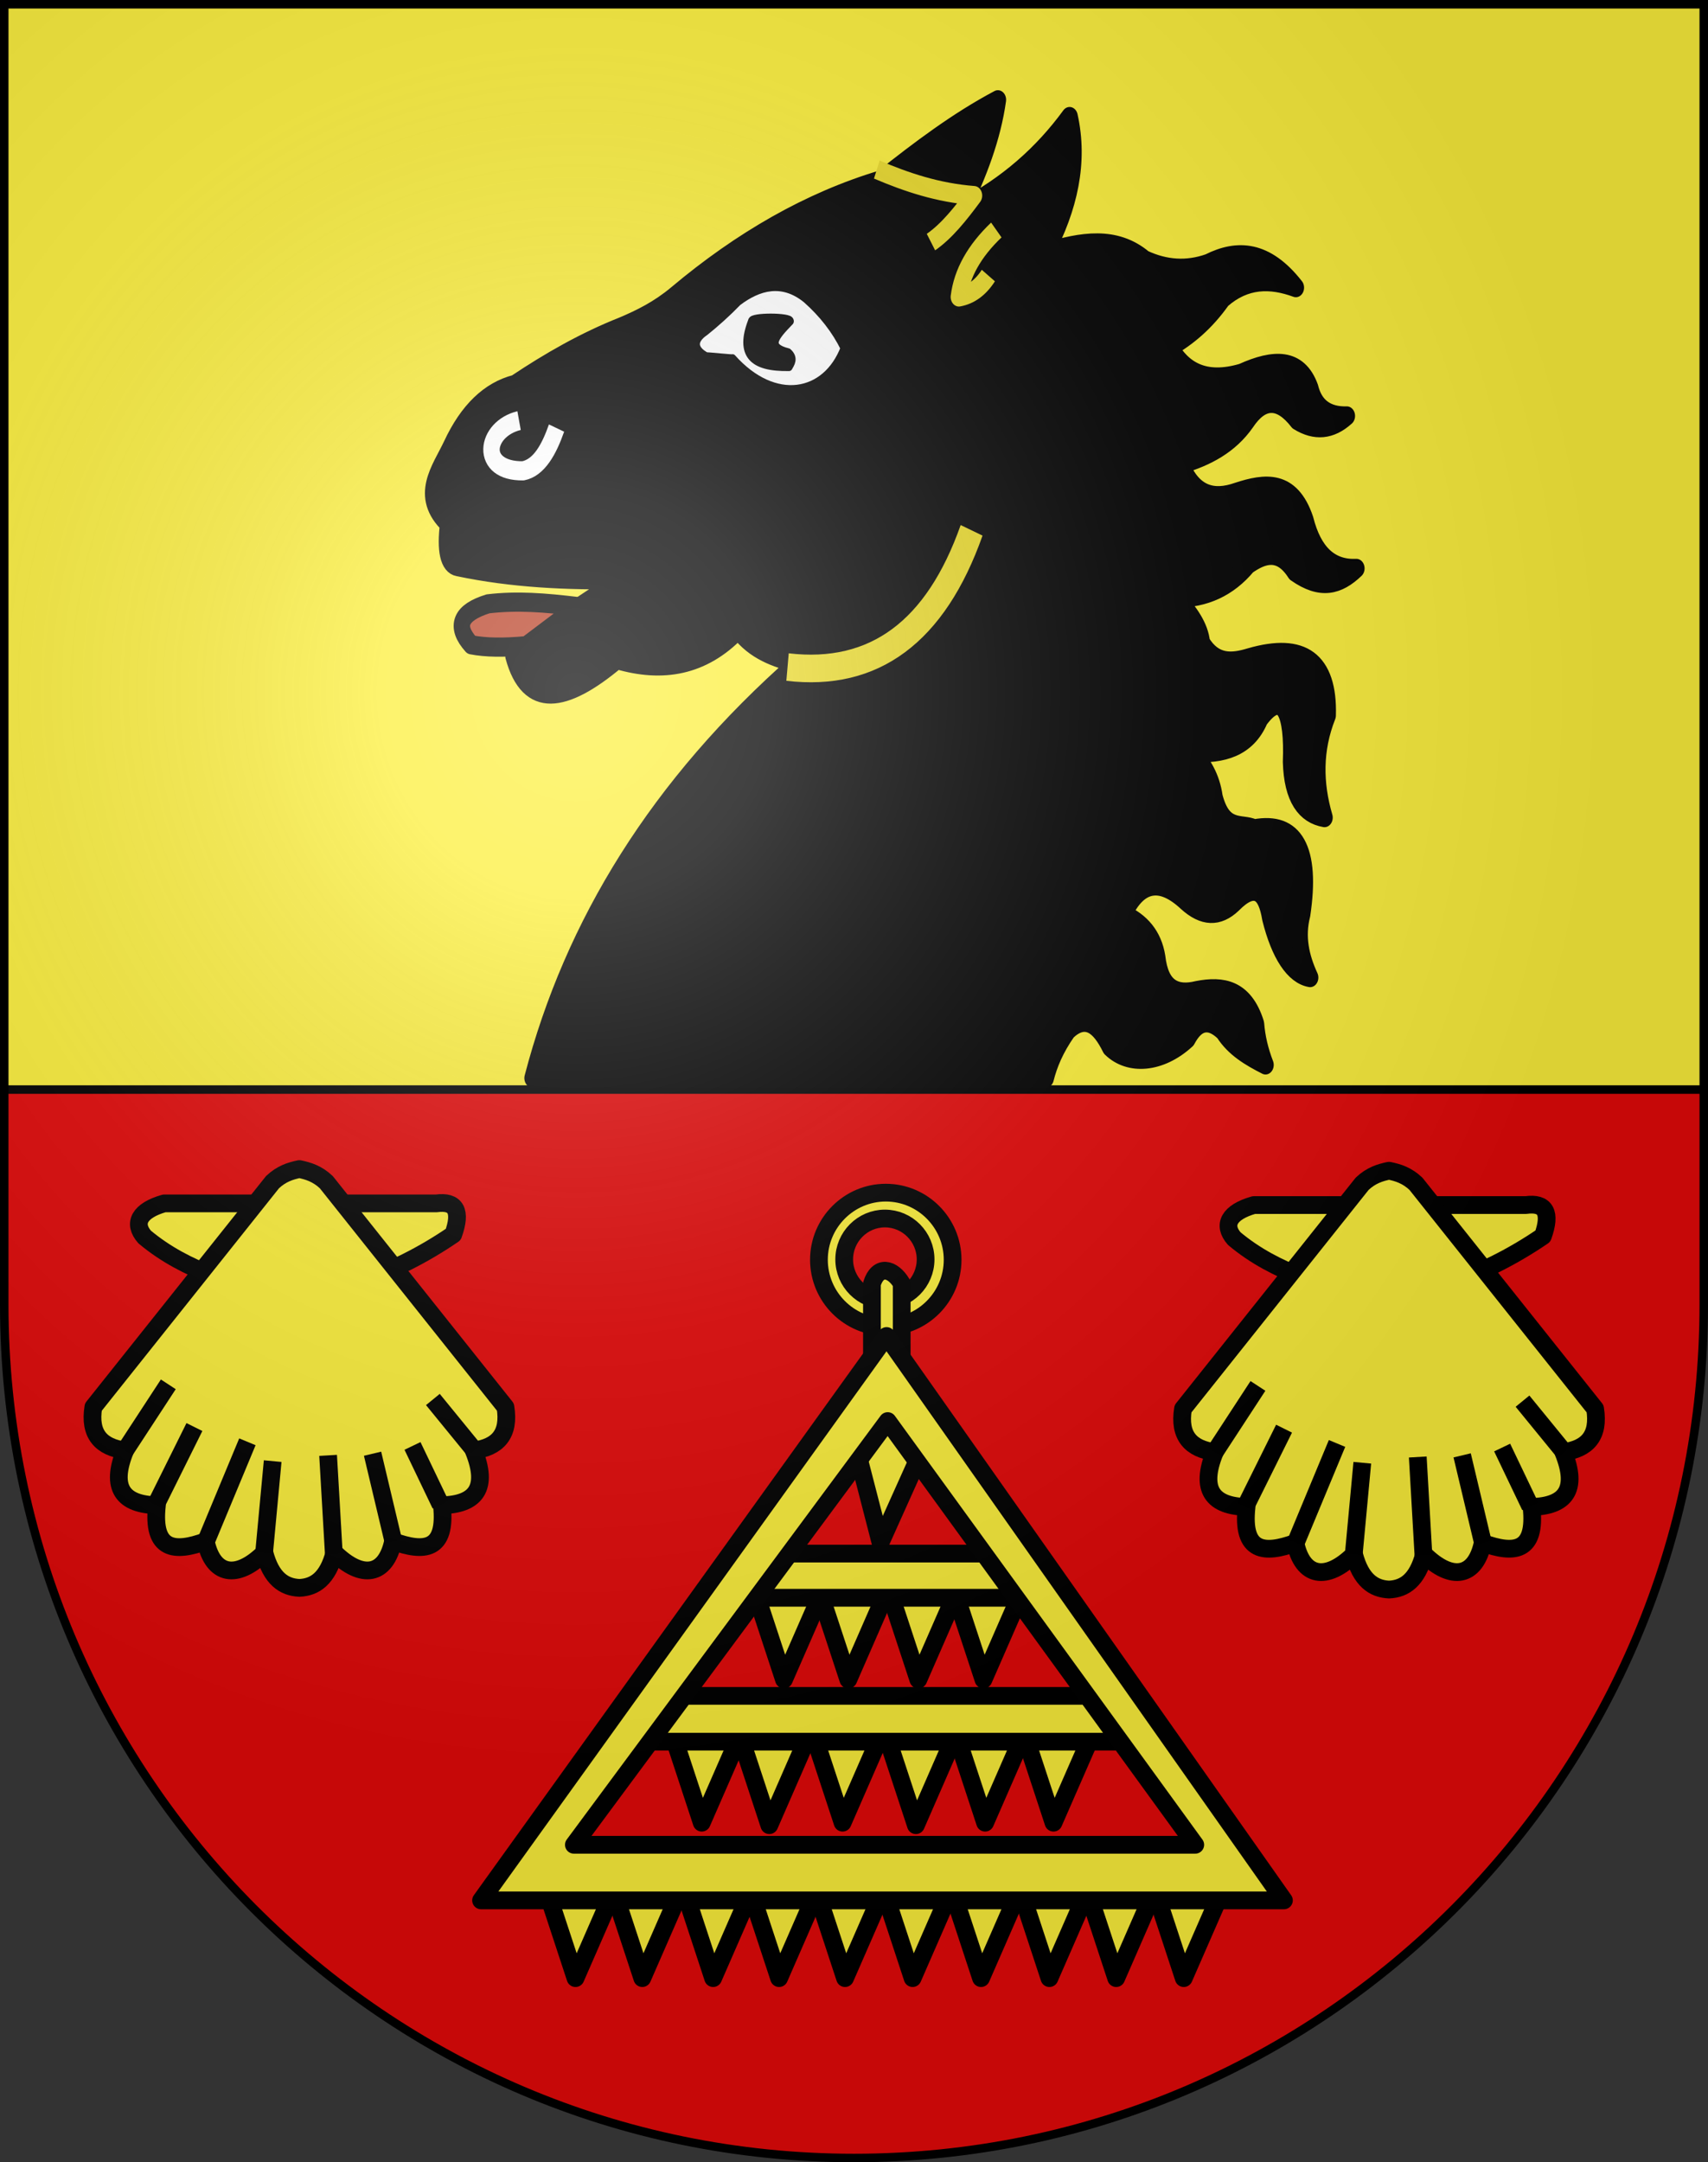 <?xml version="1.0" encoding="UTF-8" standalone="no"?>
<svg
   xmlns:dc="http://purl.org/dc/elements/1.1/"
   xmlns:cc="http://creativecommons.org/ns#"
   xmlns:rdf="http://www.w3.org/1999/02/22-rdf-syntax-ns#"
   xmlns:svg="http://www.w3.org/2000/svg"
   xmlns="http://www.w3.org/2000/svg"
   xmlns:xlink="http://www.w3.org/1999/xlink"
   xmlns:sodipodi="http://sodipodi.sourceforge.net/DTD/sodipodi-0.dtd"
   xmlns:inkscape="http://www.inkscape.org/namespaces/inkscape"
   version="1.0"
   width="603"
   height="763"
   id="svg20"
   sodipodi:docname="2295.svg">
  <rect width="100%" height="100%" fill="#333333" stroke="none"/>
  <sodipodi:namedview
     pagecolor="#ffffff"
     bordercolor="#666666"
     borderopacity="1"
     objecttolerance="10"
     gridtolerance="10"
     guidetolerance="10"
     inkscape:pageopacity="0"
     inkscape:pageshadow="2"
     inkscape:window-width="640"
     inkscape:window-height="480"
     id="namedview78" />
  <desc
     id="desc22">Coat of Arms of Canton of Freiburg (Fribourg)</desc>
  <defs
     id="defs29">
    <linearGradient
       id="linearGradient2893">
      <stop
         id="stop2895"
         style="stop-color:#ffffff;stop-opacity:0.314"
         offset="0" />
      <stop
         id="stop2897"
         style="stop-color:#ffffff;stop-opacity:0.251"
         offset="0.19" />
      <stop
         id="stop2901"
         style="stop-color:#6b6b6b;stop-opacity:0.125"
         offset="0.6" />
      <stop
         id="stop2899"
         style="stop-color:#000000;stop-opacity:0.125"
         offset="1" />
    </linearGradient>
    <radialGradient
       cx="858.042"
       cy="579.933"
       r="300"
       fx="858.042"
       fy="579.933"
       id="radialGradient3236"
       xlink:href="#linearGradient2893"
       gradientUnits="userSpaceOnUse"
       gradientTransform="matrix(1.215,0,0,1.267,-839.192,-490.489)" />
    <clipPath
       id="clipPath3791">
      <path
         d="m 1.5,1.5 0,458.868 C 1.5,626.679 135.815,761.5 301.5,761.5 467.185,761.5 601.5,626.679 601.5,460.368 l 0,-458.868 -600,0 z"
         id="path3793"
         style="fill:none;stroke:#000000;stroke-width:3;stroke-miterlimit:4;stroke-opacity:1;stroke-dasharray:none;display:inline" />
    </clipPath>
  </defs>
  <g
     id="layer1"
     style="display:inline">
    <path
       d="m 1.5,1.5 0,458.868 C 1.5,626.678 135.815,761.5 301.5,761.5 467.185,761.5 601.5,626.678 601.5,460.368 l 0,-458.868 -600,0 z"
       id="path1899"
       style="fill:#e20909;fill-opacity:1" />
  </g>
  <g
     id="layer2"
     style="display:inline">
    <rect
       width="694.449"
       height="397.893"
       x="-56.629"
       y="-13.412"
       clip-path="url(#clipPath3791)"
       id="rect3003"
       style="fill:#fcef3c;fill-opacity:1;fill-rule:nonzero;stroke:#000000;stroke-width:3;stroke-miterlimit:4;stroke-opacity:1;stroke-dasharray:none" />
    <path
       d="m 312.724,420.856 c 13,0 23.593,10.648 23.593,23.69 0,13.064 -10.604,23.701 -23.593,23.701 -12.989,0 -23.604,-10.648 -23.604,-23.701 -0.011,-13.042 10.604,-23.69 23.604,-23.69 l 0,0 z m -0.319,9.125 c 7.923,0 14.373,6.488 14.373,14.432 0,7.944 -6.45,14.432 -14.373,14.432 -7.912,0 -14.363,-6.488 -14.363,-14.432 0,-7.944 6.45,-14.432 14.363,-14.432 l 0,0 z"
       id="path2188"
       style="fill:#fcef3c;fill-rule:evenodd;stroke:#010101;stroke-width:6.262;stroke-linejoin:round;stroke-miterlimit:2.414" />
    <path
       d="m 307.834,453.042 0,30.145 10.505,0 0,-30.299 c -3.198,-5.385 -8.407,-6.609 -10.505,0.154 l 0,0 z"
       id="path2190"
       style="fill:#fcef3c;fill-rule:evenodd;stroke:#000000;stroke-width:6.262;stroke-linejoin:round;stroke-miterlimit:2.414" />
    <polygon
       points="30.502,39.346 29.533,40.805 30.398,44.142 31.851,40.923 30.502,39.346 "
       transform="matrix(10.989,0,0,11.034,-23.185,57.297)"
       id="polygon2192"
       style="fill:#fcef3c;fill-rule:evenodd;stroke:#010101;stroke-width:0.569;stroke-linejoin:round;stroke-miterlimit:2.414" />
    <path
       d="m 336.57,560.337 10.637,32.33 14.384,-32.892 c -0.011,0 -24.736,0.563 -25.022,0.563 l 0,0 z"
       id="path2194"
       style="fill:#fcef3c;fill-rule:evenodd;stroke:#000000;stroke-width:6.262;stroke-linejoin:round;stroke-miterlimit:2.414" />
    <path
       d="m 313.57,560.337 10.637,32.33 14.384,-32.892 c -0.011,0 -24.736,0.563 -25.022,0.563 l 0,0 z"
       id="path2196"
       style="fill:#fcef3c;fill-rule:evenodd;stroke:#000000;stroke-width:6.262;stroke-linejoin:round;stroke-miterlimit:2.414" />
    <path
       d="m 288.845,560.337 10.648,32.33 14.373,-32.892 c -0.011,0 -24.736,0.563 -25.022,0.563 l 0,0 z"
       id="path2198"
       style="fill:#fcef3c;fill-rule:evenodd;stroke:#000000;stroke-width:6.262;stroke-linejoin:round;stroke-miterlimit:2.414" />
    <path
       d="m 266.142,560.337 10.637,32.33 14.384,-32.892 c -0.011,0 -24.736,0.563 -25.022,0.563 l 0,0 z"
       id="path2200"
       style="fill:#fcef3c;fill-rule:evenodd;stroke:#000000;stroke-width:6.262;stroke-linejoin:round;stroke-miterlimit:2.414" />
    <rect
       width="102.636"
       height="15.591"
       x="262.109"
       y="548.221"
       id="rect2202"
       style="fill:#fcef3c;fill-rule:evenodd;stroke:#000000;stroke-width:6.262;stroke-linejoin:round;stroke-miterlimit:2.414" />
    <path
       d="m 237.099,610.85 10.648,32.33 14.373,-32.892 c -0.011,0 -24.736,0.563 -25.022,0.563 l 0,0 z"
       id="path2204"
       style="fill:#fcef3c;fill-rule:evenodd;stroke:#000000;stroke-width:6.262;stroke-linejoin:round;stroke-miterlimit:2.414" />
    <path
       d="m 361.295,610.85 10.637,32.33 14.384,-32.892 c -0.011,0 -24.736,0.563 -25.022,0.563 l 0,0 z"
       id="path2206"
       style="fill:#fcef3c;fill-rule:evenodd;stroke:#000000;stroke-width:6.262;stroke-linejoin:round;stroke-miterlimit:2.414" />
    <path
       d="m 337.153,610.85 10.637,32.33 14.373,-32.892 c -0.011,0 -24.725,0.563 -25.011,0.563 l 0,0 z"
       id="path2208"
       style="fill:#fcef3c;fill-rule:evenodd;stroke:#000000;stroke-width:6.262;stroke-linejoin:round;stroke-miterlimit:2.414" />
    <path
       d="m 312.713,611.733 10.637,32.33 14.373,-32.903 c -0.011,-0.011 -24.725,0.574 -25.011,0.574 l 0,0 z"
       id="path2210"
       style="fill:#fcef3c;fill-rule:evenodd;stroke:#000000;stroke-width:6.262;stroke-linejoin:round;stroke-miterlimit:2.414" />
    <path
       d="m 286.834,610.85 10.637,32.33 14.373,-32.892 c 0,0 -24.714,0.563 -25.011,0.563 l 0,0 z"
       id="path2212"
       style="fill:#fcef3c;fill-rule:evenodd;stroke:#000000;stroke-width:6.262;stroke-linejoin:round;stroke-miterlimit:2.414" />
    <path
       d="m 260.966,611.733 10.637,32.33 14.373,-32.903 c -0.011,-0.011 -24.725,0.574 -25.011,0.574 l 0,0 z"
       id="path2214"
       style="fill:#fcef3c;fill-rule:evenodd;stroke:#000000;stroke-width:6.262;stroke-linejoin:round;stroke-miterlimit:2.414" />
    <rect
       width="171.922"
       height="16.165"
       x="226.461"
       y="598.437"
       id="rect2216"
       style="fill:#fcef3c;fill-rule:evenodd;stroke:#000000;stroke-width:6.262;stroke-linejoin:round;stroke-miterlimit:2.414" />
    <path
       d="m 407.284,665.7 10.637,32.33 14.384,-32.903 c 0,-0.011 -24.725,0.574 -25.022,0.574 l 0,0 z"
       id="path2218"
       style="fill:#fcef3c;fill-rule:evenodd;stroke:#000000;stroke-width:6.262;stroke-linejoin:round;stroke-miterlimit:2.414" />
    <path
       d="m 383.427,665.7 10.637,32.33 14.373,-32.903 c 0,-0.011 -24.714,0.574 -25.011,0.574 l 0,0 z"
       id="path2220"
       style="fill:#fcef3c;fill-rule:evenodd;stroke:#000000;stroke-width:6.262;stroke-linejoin:round;stroke-miterlimit:2.414" />
    <path
       d="m 359.856,665.7 10.637,32.33 14.384,-32.903 c -0.011,-0.011 -24.736,0.574 -25.022,0.574 l 0,0 z"
       id="path2222"
       style="fill:#fcef3c;fill-rule:evenodd;stroke:#000000;stroke-width:6.262;stroke-linejoin:round;stroke-miterlimit:2.414" />
    <path
       d="m 335.713,665.7 10.637,32.33 14.373,-32.903 c -0.011,-0.011 -24.725,0.574 -25.011,0.574 l 0,0 z"
       id="path2224"
       style="fill:#fcef3c;fill-rule:evenodd;stroke:#000000;stroke-width:6.262;stroke-linejoin:round;stroke-miterlimit:2.414" />
    <path
       d="m 311.559,665.7 10.637,32.33 14.373,-32.903 c 0,-0.011 -24.725,0.574 -25.011,0.574 l 0,0 z"
       id="path2226"
       style="fill:#fcef3c;fill-rule:evenodd;stroke:#000000;stroke-width:6.262;stroke-linejoin:round;stroke-miterlimit:2.414" />
    <path
       d="m 287.702,665.7 10.637,32.33 14.384,-32.903 c -0.011,-0.011 -24.736,0.574 -25.022,0.574 l 0,0 z"
       id="path2228"
       style="fill:#fcef3c;fill-rule:evenodd;stroke:#000000;stroke-width:6.262;stroke-linejoin:round;stroke-miterlimit:2.414" />
    <path
       d="m 264.406,665.7 10.648,32.33 14.373,-32.903 c 0,-0.011 -24.725,0.574 -25.022,0.574 l 0,0 z"
       id="path2230"
       style="fill:#fcef3c;fill-rule:evenodd;stroke:#000000;stroke-width:6.262;stroke-linejoin:round;stroke-miterlimit:2.414" />
    <path
       d="m 241.131,665.7 10.637,32.33 14.373,-32.903 c 0,-0.011 -24.725,0.574 -25.011,0.574 l 0,0 z"
       id="path2232"
       style="fill:#fcef3c;fill-rule:evenodd;stroke:#000000;stroke-width:6.262;stroke-linejoin:round;stroke-miterlimit:2.414" />
    <path
       d="m 216.121,665.7 10.637,32.33 14.373,-32.903 c -0.011,-0.011 -24.725,0.574 -25.011,0.574 l 0,0 z"
       id="path2234"
       style="fill:#fcef3c;fill-rule:evenodd;stroke:#000000;stroke-width:6.262;stroke-linejoin:round;stroke-miterlimit:2.414" />
    <path
       d="m 192.538,665.7 10.637,32.33 14.384,-32.903 c 0,-0.011 -24.725,0.574 -25.022,0.574 l 0,0 z"
       id="path2236"
       style="fill:#fcef3c;fill-rule:evenodd;stroke:#000000;stroke-width:6.262;stroke-linejoin:round;stroke-miterlimit:2.414" />
    <path
       d="m 169.835,670.599 283.448,0 -140.284,-199.164 -143.164,199.164 0,0 z m 32.769,-19.618 219.372,0 -108.581,-149.522 -110.79,149.522 0,0 z"
       id="path2238"
       style="fill:#fcef3c;fill-rule:evenodd;stroke:#010101;stroke-width:6.262;stroke-linejoin:round;stroke-miterlimit:2.414" />
    <path
       d="m 442.657,425.237 96.021,0 c 7,-0.971 9,2.692 6.033,10.968 -10.538,7.205 -21.846,12.888 -33.923,17.025 l -51.164,-2.593 c -8.286,-3.211 -16.352,-7.271 -23.868,-13.561 -4.209,-4.811 -1.912,-9.335 6.901,-11.839 l 0,0 z"
       id="path2240"
       style="fill:#fcef3c;fill-rule:evenodd;stroke:#010101;stroke-width:6.262;stroke-linejoin:round;stroke-miterlimit:2.414" />
    <path
       d="m 490.382,413.121 0,0 0,0 c -3.154,0.662 -6.319,1.611 -9.483,4.612 l -63.241,79.379 c -1.571,9.611 2.791,14.19 11.209,15.304 -5.429,13.428 -0.615,19.056 11.22,19.343 -1.78,16.176 6.352,16.639 17.242,12.689 2.516,12.06 10.901,13.704 20.703,4.038 2.396,9.147 6.901,12.182 12.363,12.424 l 0,-0.011 0,0.011 c 5.461,-0.243 9.967,-3.277 12.363,-12.424 9.802,9.666 18.176,8.022 20.703,-4.038 10.901,3.939 19.022,3.476 17.242,-12.689 11.835,-0.287 16.659,-5.914 11.22,-19.343 8.418,-1.114 12.769,-5.694 11.22,-15.304 l -63.252,-79.379 c -3.176,-3.001 -6.341,-3.961 -9.505,-4.612 l 0,0 z"
       id="path2242"
       style="fill:#fcef3c;fill-rule:evenodd;stroke:#010101;stroke-width:6.262;stroke-linejoin:round;stroke-miterlimit:2.414" />
    <line
       stroke-miterlimit="2.414"
       x1="477.932"
       y1="548.497"
       x2="480.953"
       y2="516.168"
       id="line2244"
       style="fill:#fcef3c;stroke:#000000;stroke-width:6.262;stroke-linejoin:round;stroke-miterlimit:2.414" />
    <line
       stroke-miterlimit="2.414"
       x1="502.536"
       y1="548.784"
       x2="500.536"
       y2="514.137"
       id="line2246"
       style="fill:#fcef3c;stroke:#000000;stroke-width:6.262;stroke-linejoin:round;stroke-miterlimit:2.414" />
    <line
       stroke-miterlimit="2.414"
       x1="523.547"
       y1="544.437"
       x2="516.206"
       y2="513.564"
       id="line2248"
       style="fill:#fcef3c;stroke:#000000;stroke-width:6.262;stroke-linejoin:round;stroke-miterlimit:2.414" />
    <line
       stroke-miterlimit="2.414"
       x1="540.25"
       y1="531.538"
       x2="530.327"
       y2="510.805"
       id="line2250"
       style="fill:#fcef3c;stroke:#000000;stroke-width:6.262;stroke-linejoin:round;stroke-miterlimit:2.414" />
    <line
       stroke-miterlimit="2.414"
       x1="552.195"
       y1="512.405"
       x2="537.513"
       y2="494.431"
       id="line2252"
       style="fill:#fcef3c;stroke:#000000;stroke-width:6.262;stroke-linejoin:round;stroke-miterlimit:2.414" />
    <line
       stroke-miterlimit="2.414"
       x1="457.503"
       y1="544.293"
       x2="472.031"
       y2="509.36"
       id="line2254"
       style="fill:#fcef3c;stroke:#000000;stroke-width:6.262;stroke-linejoin:round;stroke-miterlimit:2.414" />
    <line
       stroke-miterlimit="2.414"
       x1="439.657"
       y1="531.681"
       x2="453.327"
       y2="504.141"
       id="line2256"
       style="fill:#fcef3c;stroke:#000000;stroke-width:6.262;stroke-linejoin:round;stroke-miterlimit:2.414" />
    <line
       stroke-miterlimit="2.414"
       x1="428.855"
       y1="512.405"
       x2="444.108"
       y2="489.057"
       id="line2258"
       style="fill:#fcef3c;stroke:#000000;stroke-width:6.262;stroke-linejoin:round;stroke-miterlimit:2.414" />
    <path
       d="m 57.968,424.652 96.021,0 c 6.989,-0.96 9,2.692 6.033,10.968 -10.538,7.216 -21.846,12.899 -33.923,17.036 l -51.164,-2.593 c -8.286,-3.222 -16.352,-7.282 -23.868,-13.561 -4.209,-4.822 -1.912,-9.346 6.901,-11.851 l 0,0 z"
       id="path2260"
       style="fill:#fcef3c;fill-rule:evenodd;stroke:#010101;stroke-width:6.262;stroke-linejoin:round;stroke-miterlimit:2.414" />
    <path
       d="m 105.693,412.536 0,0 0,0 c -3.165,0.673 -6.319,1.622 -9.483,4.623 l -63.252,79.368 c -1.56,9.622 2.802,14.19 11.22,15.304 -5.439,13.428 -0.626,19.067 11.22,19.343 -1.78,16.187 6.341,16.65 17.242,12.7 2.516,12.06 10.901,13.693 20.703,4.038 2.396,9.136 6.901,12.17 12.363,12.413 l 0,0 0,0 c 5.462,-0.243 9.967,-3.277 12.363,-12.413 9.802,9.655 18.176,8.022 20.703,-4.038 10.89,3.939 19.022,3.476 17.242,-12.7 11.835,-0.276 16.648,-5.914 11.22,-19.343 8.418,-1.114 12.769,-5.683 11.209,-15.304 L 115.198,417.16 c -3.187,-3.001 -6.352,-3.961 -9.505,-4.623 l 0,0 z"
       id="path2262"
       style="fill:#fcef3c;fill-rule:evenodd;stroke:#010101;stroke-width:6.262;stroke-linejoin:round;stroke-miterlimit:2.414" />
    <line
       stroke-miterlimit="2.414"
       x1="93.243"
       y1="547.912"
       x2="96.265"
       y2="515.594"
       id="line2264"
       style="fill:#fcef3c;stroke:#000000;stroke-width:6.262;stroke-linejoin:round;stroke-miterlimit:2.414" />
    <line
       stroke-miterlimit="2.414"
       x1="117.847"
       y1="548.21"
       x2="115.836"
       y2="513.564"
       id="line2266"
       style="fill:#fcef3c;stroke:#000000;stroke-width:6.262;stroke-linejoin:round;stroke-miterlimit:2.414" />
    <line
       stroke-miterlimit="2.414"
       x1="138.869"
       y1="543.863"
       x2="131.528"
       y2="512.979"
       id="line2268"
       style="fill:#fcef3c;stroke:#000000;stroke-width:6.262;stroke-linejoin:round;stroke-miterlimit:2.414" />
    <line
       stroke-miterlimit="2.414"
       x1="155.561"
       y1="530.953"
       x2="145.627"
       y2="510.231"
       id="line2270"
       style="fill:#fcef3c;stroke:#000000;stroke-width:6.262;stroke-linejoin:round;stroke-miterlimit:2.414" />
    <line
       stroke-miterlimit="2.414"
       x1="167.506"
       y1="511.82"
       x2="152.825"
       y2="493.846"
       id="line2272"
       style="fill:#fcef3c;stroke:#000000;stroke-width:6.262;stroke-linejoin:round;stroke-miterlimit:2.414" />
    <line
       stroke-miterlimit="2.414"
       x1="72.803"
       y1="543.709"
       x2="87.342"
       y2="508.775"
       id="line2274"
       style="fill:#fcef3c;stroke:#000000;stroke-width:6.262;stroke-linejoin:round;stroke-miterlimit:2.414" />
    <line
       stroke-miterlimit="2.414"
       x1="54.957"
       y1="531.108"
       x2="68.638"
       y2="503.567"
       id="line2276"
       style="fill:#fcef3c;stroke:#000000;stroke-width:6.262;stroke-linejoin:round;stroke-miterlimit:2.414" />
    <line
       stroke-miterlimit="2.414"
       x1="44.166"
       y1="511.82"
       x2="59.419"
       y2="488.494"
       id="line2278"
       style="fill:#fcef3c;stroke:#000000;stroke-width:6.262;stroke-linejoin:round;stroke-miterlimit:2.414" />
    <g
       transform="matrix(0.858,0,0,1.001,511.695,117.855)"
       id="g3926">
      <path
         d="m -166.101,262.316 -211.143,0 c 16.391,-53.823 51.392,-102.883 108.861,-146.217 -9.085,-1.955 -17.82,-4.574 -24.273,-11.792 -14.286,12.795 -31.166,15.188 -49.825,10.489 -21.592,15.539 -36.78,17.243 -42.62,-1.303 13.985,-9.837 28.86,-18.797 44.587,-26.893 -22.507,0.301 -45.013,-0.514 -67.532,-4.587 -3.922,-0.652 -5.251,-5.677 -3.922,-15.075 -12.13,-9.95 -3.496,-18.797 1.303,-27.532 6.541,-12.03 15.301,-19.236 26.228,-21.642 13.872,-7.932 28.309,-15.025 43.923,-20.326 7.444,-2.694 14.875,-5.827 22.294,-11.153 26.492,-19.06 54.575,-32.958 84.575,-40.652 15.301,-10.376 30.815,-20.439 47.87,-28.196 -2.08,12.895 -7.757,25.802 -15.088,38.685 18.484,-8.208 33.121,-19.311 44.587,-32.77 4.16,15.94 0,31.905 -9.825,47.858 14.537,-3.734 28.747,-5.94 40.652,2.619 8.734,3.496 17.481,3.935 26.228,1.303 12.018,-5.188 24.035,-4.637 36.053,8.534 -10.426,-3.283 -20.602,-3.283 -30.151,3.922 -6.717,8.133 -14.048,13.283 -21.642,17.043 5.627,8.421 14.261,13.008 29.499,9.173 13.221,-5.138 23.71,-5.351 28.196,5.251 1.955,6.767 6.993,10.05 15.075,9.837 -6.341,4.925 -13.12,5.464 -20.326,1.642 -7.431,-8.196 -14.424,-8.095 -20.978,0.313 -6.516,7.983 -16.015,12.344 -26.893,15.075 5.188,11.153 13.384,12.694 22.945,9.837 11.704,-3.308 22.644,-4.411 28.196,9.837 3.496,11.792 10.489,17.494 20.978,17.043 -7.093,5.852 -14.637,7.707 -25.238,1.303 -6.341,-8.496 -13.008,-6.391 -19.349,-2.619 -7.644,7.87 -17.494,11.792 -29.499,11.792 5.79,5.251 9.95,10.489 10.489,15.74 5.464,7.782 12.456,7.118 19.674,5.251 22.068,-5.476 32.77,1.303 32.118,20.314 -5.539,12.03 -5.389,24.048 -1.303,36.066 -8.283,-1.228 -13.359,-7.068 -13.772,-19.662 0.777,-16.968 -3.258,-26.203 -12.795,-15.075 -4.875,9.837 -15.138,12.456 -27.87,11.792 4.587,4.098 8.095,9.023 9.173,15.74 3.822,12.469 10.927,8.985 16.391,11.153 17.043,-2.632 23.609,7.431 19.674,30.151 -2.356,7.932 -0.501,15.251 3.283,22.294 -7.105,-1.015 -12.795,-8.609 -16.404,-20.99 -1.779,-9.311 -6.153,-12.995 -15.075,-5.238 -6.115,5.025 -12.682,4.812 -19.662,-0.664 -10.714,-8.521 -19.236,-6.993 -25.577,4.587 7.506,2.945 12.381,7.77 13.772,15.088 1.529,11.303 7.87,13.597 16.404,11.792 10.577,-1.767 19.8,-0.451 24.261,11.792 0.439,4.812 1.754,9.624 3.922,14.424 -6.78,-2.945 -13.233,-6.216 -17.369,-11.792 -5.802,-4.812 -10.702,-3.935 -14.762,2.619 -10.902,8.609 -24.148,9.361 -31.792,2.945 -4.649,-8.095 -10.113,-11.805 -17.381,-5.902 -5,6.128 -7.619,11.592 -9.148,16.78 l 0,0 z"
         id="path2282"
         style="fill:#010101;fill-rule:evenodd;stroke:#010101;stroke-width:6.758;stroke-linejoin:round;stroke-miterlimit:2.414" />
      <g
         id="g3917">
        <path
           d="m -395.578,95.133 c 11.905,-1.216 23.384,-0.439 37.043,0.977 l -21.304,13.772 c -9.286,0.777 -16.83,0.664 -22.632,-0.313 -6.88,-6.579 -4.574,-11.379 6.892,-14.436 l 0,0 z"
           id="path2284"
           style="fill:#b93f24;fill-rule:evenodd;stroke:#010101;stroke-width:6.758;stroke-linejoin:round;stroke-miterlimit:2.414" />
        <path
           d="m -272.331,117.414 c 35.74,3.609 60.978,-12.444 75.74,-48.196"
           id="path2286"
           style="fill:none;stroke:#e8d82a;stroke-width:9.737;stroke-linejoin:round;stroke-miterlimit:2.414" />
        <path
           d="m -305.752,7.927 c -5.363,-2.506 -5.476,-5.902 -0.326,-8.86 4.474,-3.083 8.96,-6.529 13.434,-10.476 8.509,-5.489 18.058,-7.795 27.883,-0.99 6.767,5.138 12.018,10.927 15.727,17.381 -7.569,16.968 -28.647,20.163 -45.89,3.609 -0.013,0.213 -10.188,-0.777 -10.827,-0.664 l 0,0 z"
           id="path2288"
           style="fill:#ffffff;fill-rule:evenodd;stroke:#010101;stroke-width:2.921;stroke-linejoin:round;stroke-miterlimit:2.414" />
        <path
           d="m -382.796,30.533 c -14.148,2.957 -16.654,17.92 1.642,17.707 6.604,-1.103 10.702,-7.582 13.772,-15.075"
           id="path2290"
           style="fill:none;stroke:#ffffff;stroke-width:6.758;stroke-linejoin:round;stroke-miterlimit:2.414" />
        <path
           d="m -287.118,-4.517 c -5.251,11.642 0.113,16.354 15.426,16.128 0.764,-1.266 2.456,-2.957 -0.326,-5.1 -9.048,-1.917 -5.338,-5.589 0.815,-11.028 0,-1.579 -15.915,-1.642 -15.915,0 l 0,0 z"
           id="path2292"
           style="fill:#010101;fill-rule:evenodd;stroke:#010101;stroke-width:2.921;stroke-linejoin:round;stroke-miterlimit:2.414" />
        <path
           d="m -235.601,-57.964 c 12.268,4.474 25.101,8.183 39.988,9.173 -5.577,6.454 -11.253,12.569 -17.707,16.391"
           id="path2294"
           style="fill:none;stroke:#e8d82a;stroke-width:6.758;stroke-linejoin:round;stroke-miterlimit:2.414" />
        <path
           d="m -186.427,-36.66 c -9.073,7.431 -14.211,15.301 -15.401,23.609 4.937,-0.752 8.947,-3.308 12.13,-7.544"
           id="path2296"
           style="fill:none;stroke:#e8d82a;stroke-width:6.758;stroke-linejoin:round;stroke-miterlimit:2.414" />
      </g>
    </g>
  </g>
  <g
     id="layer3"
     style="display:inline">
    <path
       d="m 1.5,1.5 0,458.868 C 1.5,626.679 135.815,761.5 301.5,761.5 467.185,761.5 601.5,626.679 601.5,460.368 L 601.5,1.5 1.5,1.5 z"
       id="path2346"
       style="fill:url(#radialGradient3236);fill-opacity:1" />
  </g>
  <g
     id="layer4"
     style="display:inline">
    <path
       d="m 1.5,1.5 0,458.868 C 1.5,626.679 135.815,761.5 301.5,761.5 467.185,761.5 601.5,626.679 601.5,460.368 L 601.5,1.5 1.5,1.5 z"
       id="path3239"
       style="fill:none;stroke:#000000;stroke-width:3;stroke-miterlimit:4;stroke-opacity:1;stroke-dasharray:none" />
  </g>
</svg>
